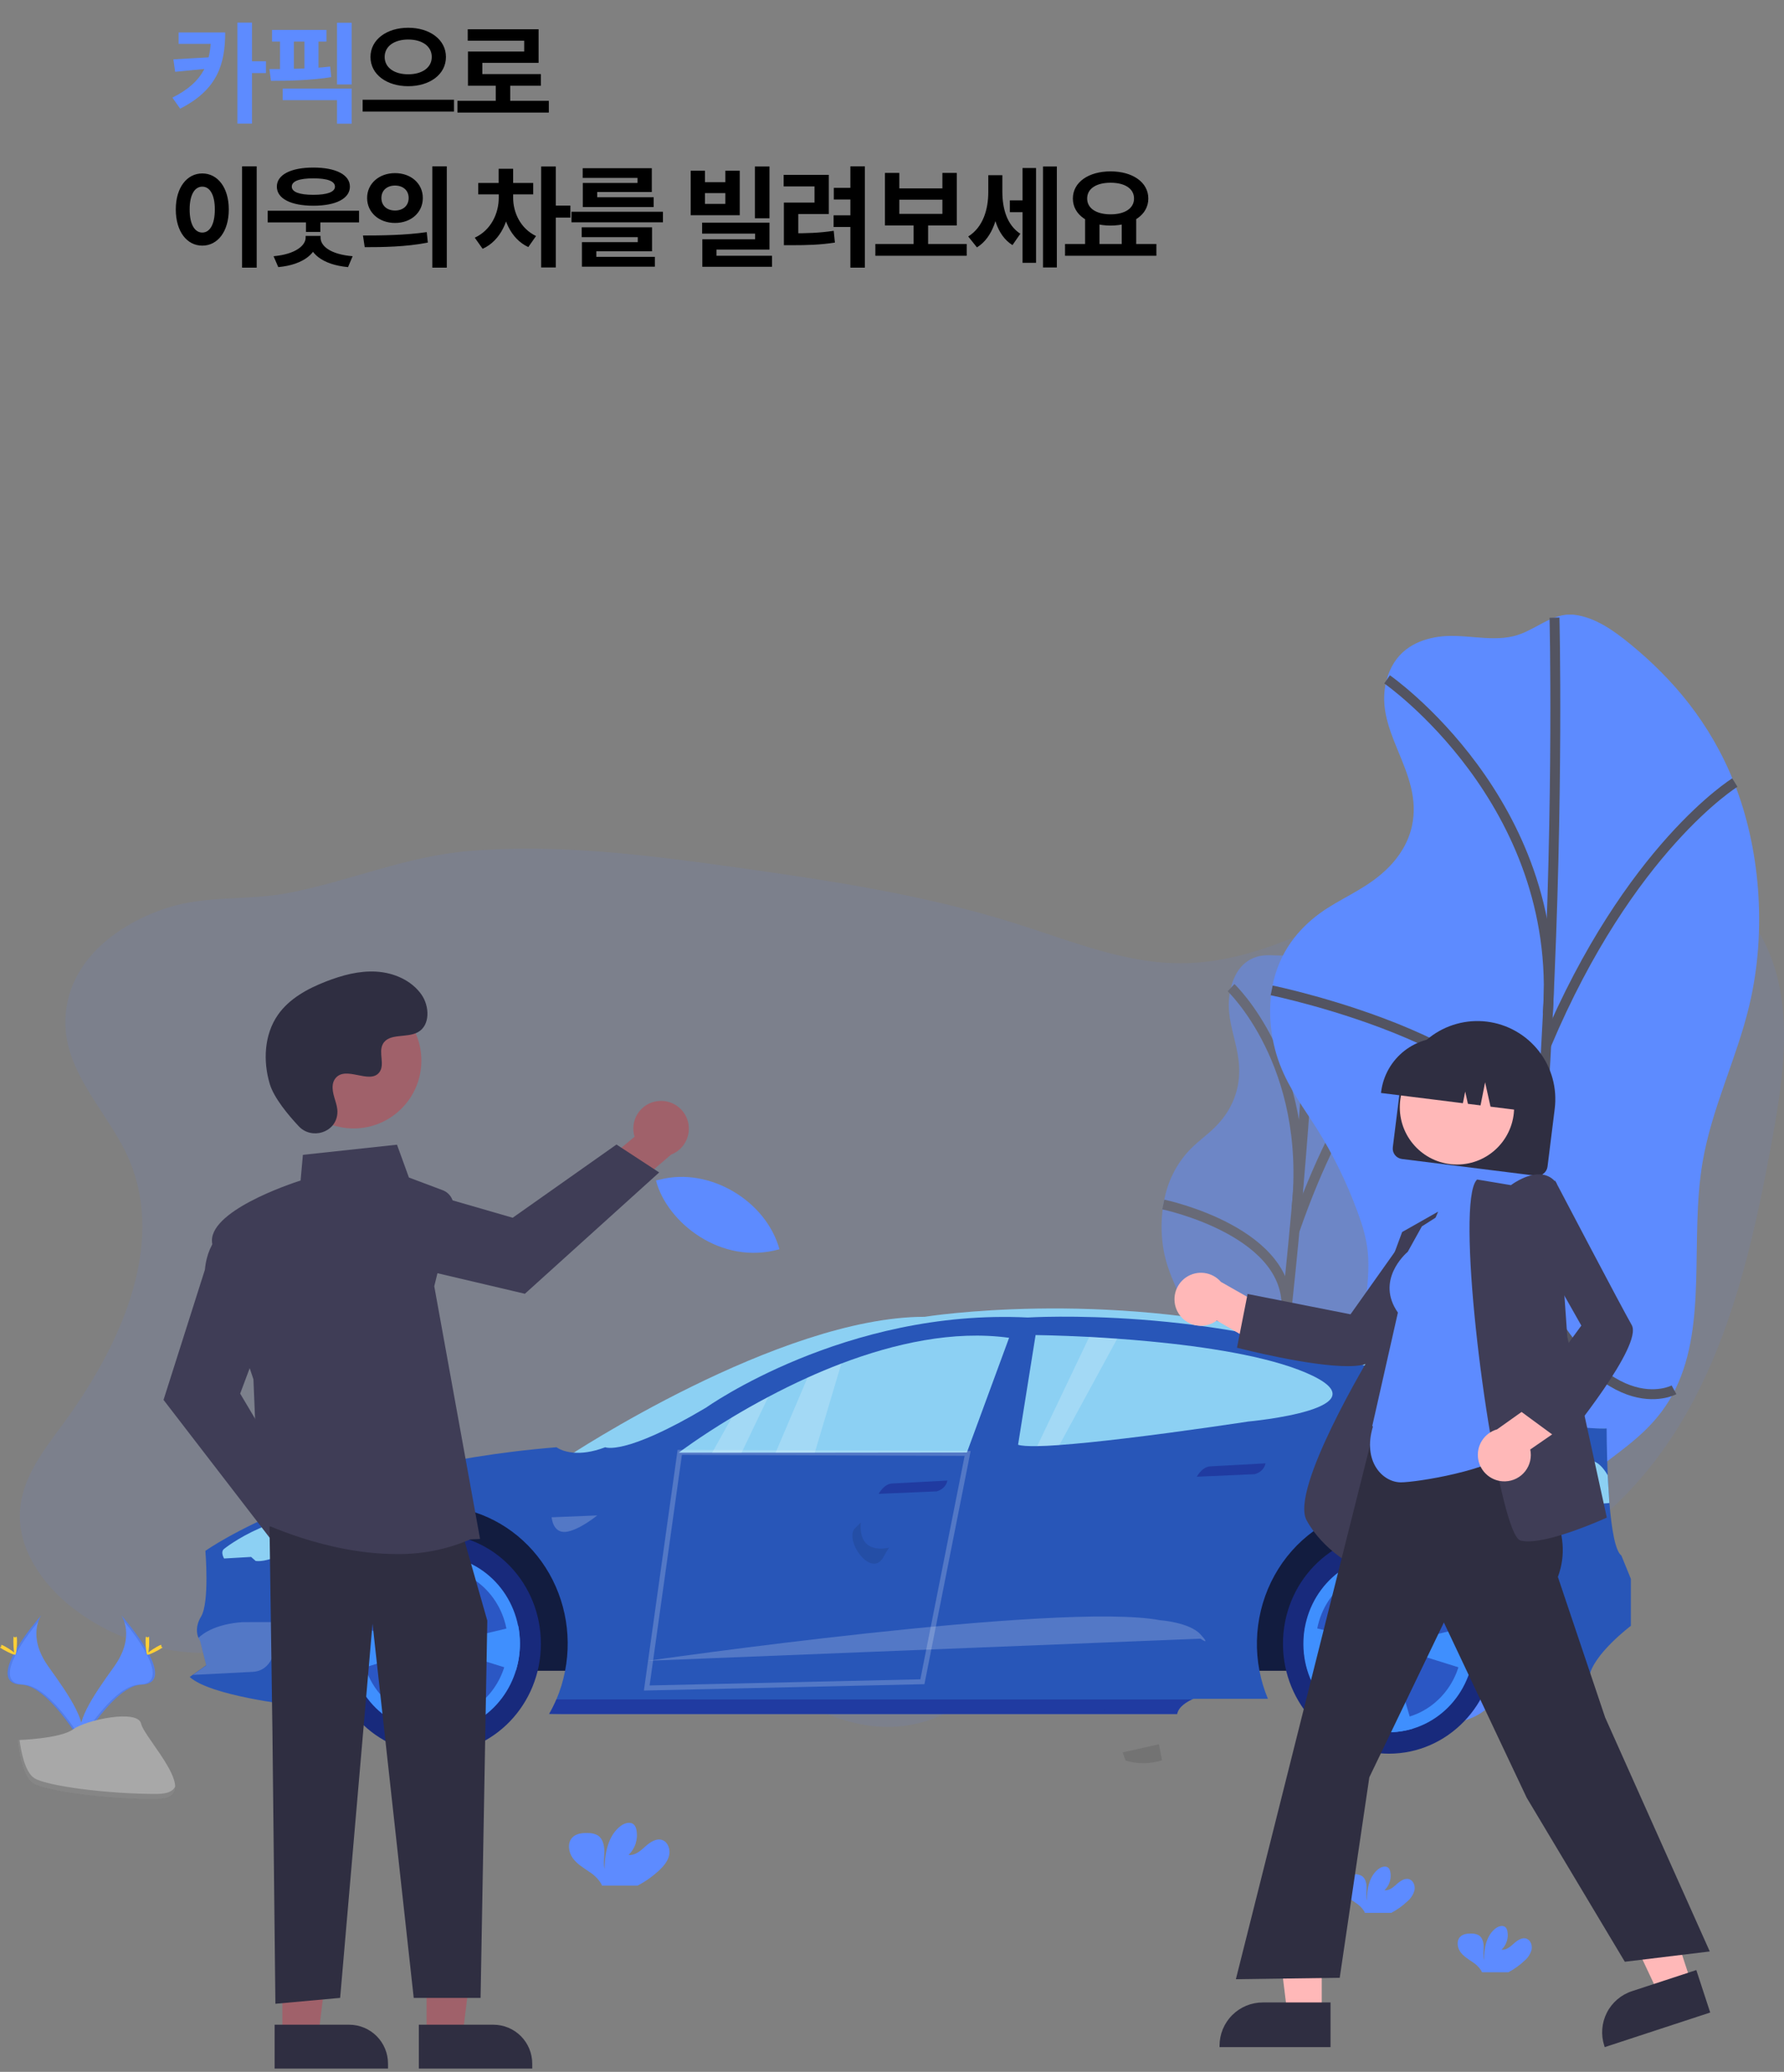 <svg width="360" height="418" viewBox="0 0 360 418" fill="none" xmlns="http://www.w3.org/2000/svg">
<rect x="0" y="0" width="360" height="418" fill="#808080" stroke="none"/>
<g clip-path="url(#clip0_470_1798)">
<path opacity="0.1" d="M26.035 233.915C33.611 251.648 23.945 272.075 12.585 287.472C8.775 292.626 4.588 298.021 4.053 304.508C3.417 312.42 8.586 319.695 14.723 324.449C25.908 333.114 41.19 335.793 54.502 331.423C66.008 327.655 75.681 319.115 87.284 315.671C106.704 309.911 127.272 319.461 143.888 331.355C155.648 339.771 168.244 350.004 182.421 348.207C192.403 346.941 200.873 339.681 206.617 331.129C209.39 326.985 211.804 322.377 215.847 319.589C218.249 317.932 221.07 317.054 223.895 316.429C249.668 310.721 277.016 324.653 302.448 317.487C319.624 312.646 333.321 298.575 341.835 282.379C350.349 266.182 354.325 247.888 357.637 229.763C359.989 216.882 361.941 202.984 356.547 191.132C350.825 178.594 337.582 170.995 324.273 169.575C310.965 168.154 297.613 172.091 285.351 177.644C270.029 184.588 255.012 194.308 238.287 194.342C226.898 194.364 216.039 189.821 205.148 186.381C186.907 180.606 168.004 177.735 149.126 175.086C131.063 172.551 112.825 170.189 94.653 171.696C81.795 172.754 70.443 177.848 57.967 180.202C49.835 181.74 41.663 180.579 33.684 183.182C23.869 186.366 13.748 193.754 13.207 205.376C12.694 216.426 22.015 224.5 26.035 233.915Z" fill="#5D8BFF"/>
<g opacity="0.5">
<path d="M253.696 193.004C251.879 193.547 249.621 194.948 248.516 198.795C246.335 206.329 251.381 211.483 249.727 219.308C249.274 221.389 248.408 223.348 247.182 225.061C245.157 227.905 242.954 229.254 240.824 231.247C238.116 233.793 236.176 237.095 235.237 240.756C234.207 244.797 234.121 249.034 234.986 253.117C235.746 256.53 237.04 259.013 238.167 261.782C239.57 265.315 240.665 268.972 241.438 272.708C241.868 274.523 242.112 276.381 242.165 278.249C242.202 280.597 241.849 283.147 241.504 285.664L238.425 307.933C238.014 310.898 237.6 313.912 237.585 316.734C237.563 319.992 238.069 322.792 238.57 325.523C239.661 331.415 240.813 337.53 243.296 340.638C245.779 343.746 249.988 342.669 252.58 336.324C255.045 330.296 255.096 322.234 257.27 315.784C260.694 305.612 267.506 304.256 271.283 294.562C274.918 285.264 273.799 273.842 275.645 263.248C276.961 255.649 279.764 248.717 281.425 241.208C283.814 230.392 283.577 219.165 281.669 210.854C279.76 202.543 276.336 196.835 272.556 192.507C270.952 190.672 269.24 189.041 267.226 188.879C265.085 188.709 263.228 191.516 261.101 192.341C258.636 193.294 256.179 192.273 253.696 193.004Z" fill="#5D8BFF"/>
<path d="M265.289 189.406C265.289 189.406 261.654 285.581 246.411 342.296" stroke="#535461" stroke-width="2" stroke-miterlimit="10"/>
<path d="M248.422 199.266C248.422 199.266 264.7 214.64 261.628 243.936" stroke="#535461" stroke-width="2" stroke-miterlimit="10"/>
<path d="M234.746 243.013C234.746 243.013 261.501 248.588 259.516 265.173" stroke="#535461" stroke-width="2" stroke-miterlimit="10"/>
<path d="M281.702 210.624C281.702 210.624 270.88 220.446 261.232 248.265" stroke="#535461" stroke-width="2" stroke-miterlimit="10"/>
<path d="M271.12 294.702C271.12 294.702 263.733 300.73 257.804 279.704" stroke="#535461" stroke-width="2" stroke-miterlimit="10"/>
<path d="M239.254 306.965C239.254 306.965 254.318 304.927 255.706 295.146" stroke="#535461" stroke-width="2" stroke-miterlimit="10"/>
</g>
<path d="M290.11 128.498C286.38 129.071 281.894 130.86 280.051 136.387C276.434 147.222 287.434 155.424 284.901 166.745C284.141 170.136 282.269 172.894 280.295 174.905C276.427 178.846 272.025 180.557 267.844 183.231C263.664 185.906 259.323 190.103 257.364 196.549C255.477 202.75 256.295 209.603 258.255 214.723C260.214 219.843 263.18 223.66 265.83 227.872C269.057 233.057 271.756 238.576 273.882 244.339C274.831 246.874 275.7 249.549 276.009 252.586C276.351 256.048 275.918 259.774 275.489 263.421L271.665 295.821C271.156 300.134 270.643 304.523 270.938 308.679C271.269 313.475 272.635 317.657 273.984 321.741C276.892 330.549 280.004 339.7 285.482 344.579C290.96 349.457 299.569 348.391 304.2 339.365C308.609 330.771 307.799 318.923 311.557 309.692C317.483 295.146 331.424 293.971 338.131 280.163C344.569 266.917 340.966 249.971 343.551 234.578C345.405 223.547 350.418 213.687 353.002 202.833C356.71 187.195 354.94 170.637 350.032 158.163C345.125 145.689 337.389 136.862 329.072 130.024C325.546 127.127 321.801 124.509 317.628 124.026C313.179 123.514 309.631 127.394 305.345 128.37C300.365 129.527 295.166 127.722 290.11 128.498Z" fill="#5D8BFF"/>
<path d="M313.688 124.618C313.688 124.618 317.196 265.806 292.109 347.449" stroke="#535461" stroke-width="2" stroke-miterlimit="10"/>
<path d="M279.906 137.065C279.906 137.065 315.393 161.712 312.354 204.472" stroke="#535461" stroke-width="2" stroke-miterlimit="10"/>
<path d="M256.612 199.812C256.612 199.812 312.623 211.31 310.412 235.485" stroke="#535461" stroke-width="2" stroke-miterlimit="10"/>
<path d="M350.083 157.884C350.083 157.884 328.795 171.017 312.026 210.798" stroke="#535461" stroke-width="2" stroke-miterlimit="10"/>
<path d="M337.803 280.397C337.803 280.397 323.205 288.361 308.529 256.662" stroke="#535461" stroke-width="2" stroke-miterlimit="10"/>
<path d="M273.232 294.544C273.232 294.544 304.178 293.391 305.948 279.165" stroke="#535461" stroke-width="2" stroke-miterlimit="10"/>
<path d="M24.447 325.862C24.447 325.862 27.493 330.006 23.04 336.223C18.587 342.439 14.915 347.721 16.416 351.605C16.416 351.605 23.134 340.028 28.602 339.866C34.069 339.704 30.463 332.824 24.447 325.862Z" fill="#5D8BFF"/>
<path opacity="0.1" d="M24.447 325.862C24.712 326.261 24.921 326.698 25.068 327.158C30.405 333.653 33.244 339.715 28.118 339.869C23.342 340.013 17.613 348.862 16.238 351.1C16.284 351.273 16.338 351.442 16.402 351.609C16.402 351.609 23.12 340.031 28.587 339.869C34.054 339.707 30.463 332.824 24.447 325.862Z" fill="black"/>
<path d="M30.11 331.125C30.11 332.58 29.954 333.762 29.747 333.762C29.54 333.762 29.383 332.583 29.383 331.125C29.383 329.667 29.579 330.372 29.772 330.372C29.965 330.372 30.11 329.671 30.11 331.125Z" fill="#FFD037"/>
<path d="M32.048 332.858C30.815 333.555 29.743 333.988 29.652 333.796C29.561 333.604 30.481 332.911 31.713 332.218C32.946 331.525 32.459 332.029 32.553 332.218C32.648 332.406 33.284 332.157 32.048 332.858Z" fill="#FFD037"/>
<path d="M8.354 325.862C8.354 325.862 5.307 330.006 9.76 336.223C14.214 342.439 17.871 347.721 16.416 351.605C16.416 351.605 9.699 340.028 4.231 339.866C-1.236 339.704 2.341 332.824 8.354 325.862Z" fill="#5D8BFF"/>
<path opacity="0.1" d="M8.354 325.862C8.088 326.261 7.879 326.698 7.732 327.158C2.396 333.653 -0.444 339.715 4.682 339.869C9.459 340.013 15.188 348.862 16.562 351.1C16.517 351.273 16.462 351.442 16.398 351.609C16.398 351.609 9.68 340.031 4.213 339.869C-1.254 339.707 2.341 332.824 8.354 325.862Z" fill="black"/>
<path d="M2.694 331.125C2.694 332.58 2.85 333.762 3.057 333.762C3.264 333.762 3.421 332.583 3.421 331.125C3.421 329.667 3.224 330.372 3.032 330.372C2.839 330.372 2.694 329.671 2.694 331.125Z" fill="#FFD037"/>
<path d="M0.749 332.858C1.981 333.555 3.054 333.988 3.144 333.796C3.235 333.604 2.316 332.911 1.083 332.218C-0.149 331.525 0.338 332.029 0.244 332.218C0.149 332.406 -0.483 332.157 0.749 332.858Z" fill="#FFD037"/>
<path d="M3.661 351.066C3.661 351.066 12.178 350.795 14.744 348.9C17.311 347.005 27.831 344.756 28.482 347.77C29.132 350.784 41.281 362.881 31.666 362.96C22.051 363.039 9.324 361.408 6.761 359.792C4.199 358.175 3.661 351.066 3.661 351.066Z" fill="#A8A8A8"/>
<path opacity="0.2" d="M31.841 361.92C22.226 361.999 9.499 360.368 6.936 358.752C4.984 357.52 4.206 353.101 3.948 351.062H3.664C3.664 351.062 4.202 358.183 6.765 359.799C9.328 361.415 22.055 363.05 31.684 362.971C34.462 362.949 35.418 361.924 35.367 360.409C34.956 361.325 33.905 361.897 31.841 361.92Z" fill="black"/>
<path d="M114.519 293.892C114.519 293.892 157.142 265.67 186.609 265.67C186.609 265.67 222.085 259.944 260.672 269.622C299.26 279.301 313.513 291.85 324.212 288.165L279.266 289.529L114.519 293.892Z" fill="#8CD0F3"/>
<path opacity="0.1" d="M114.519 293.892C114.519 293.892 157.142 265.67 186.609 265.67C186.609 265.67 222.085 259.944 260.672 269.622C299.26 279.301 313.513 291.85 324.212 288.165L279.266 289.529L114.519 293.892Z" fill="#8CD0F3"/>
<path d="M315.418 337.085H55.473L62.62 307.409L106.824 295.229L315.418 300.911V337.085Z" fill="#121C3F"/>
<path d="M329.101 318.542V328.013C329.101 328.013 321.383 333.815 320.682 338.359C320.682 338.359 309.631 341.267 306.475 341.267C306.188 341.267 305.876 341.267 305.548 341.301C306.041 339.93 306.427 338.52 306.701 337.085C307.475 333.058 307.377 328.903 306.415 324.92C305.453 320.937 303.651 317.224 301.138 314.049C298.625 310.875 295.464 308.318 291.882 306.562C288.3 304.806 284.388 303.895 280.426 303.895C276.464 303.895 272.551 304.806 268.969 306.562C265.388 308.318 262.226 310.875 259.713 314.049C257.2 317.224 255.398 320.937 254.436 324.92C253.474 328.903 253.376 333.058 254.151 337.085C254.522 339.027 255.094 340.921 255.855 342.736H240.871C240.871 342.736 240.733 342.785 240.508 342.887C239.704 343.264 237.81 344.258 237.538 345.822H113.356L110.811 345.799C111.352 344.858 111.838 343.885 112.265 342.883C113.063 341.028 113.656 339.086 114.032 337.093C114.771 333.287 114.733 329.362 113.919 325.573C113.105 321.783 111.534 318.212 109.307 315.09C107.08 311.968 104.246 309.365 100.989 307.447C97.731 305.53 94.123 304.341 90.395 303.957C86.667 303.574 82.903 304.004 79.345 305.221C75.788 306.437 72.516 308.412 69.74 311.02C66.964 313.627 64.746 316.808 63.23 320.358C61.713 323.908 60.93 327.748 60.933 331.63C60.933 333.46 61.106 335.286 61.449 337.081C62.035 340.121 63.109 343.038 64.626 345.709C62.852 345.261 58.981 343.987 58.981 343.987C58.981 343.987 42.495 342.171 38.286 338.336L38.922 337.88L41.619 335.97L40.391 331.072C40.242 330.866 40.12 330.641 40.027 330.402C39.7 329.584 39.413 328.066 40.569 326.16C42.321 323.251 41.445 312.891 41.445 312.891C41.445 312.891 65.299 295.806 112.305 291.985C112.305 291.985 113.429 292.89 115.748 293.078C117.318 293.21 119.438 293.01 122.131 291.985C122.131 291.985 125.988 293.801 142.488 283.987C142.488 283.987 170.556 263.99 207.391 265.813C207.391 265.813 245.277 263.447 277.55 276.362C291.458 281.923 302.04 284.888 309.583 286.455C316.549 287.905 320.922 288.173 322.925 288.195H322.968C323.623 288.195 324.012 288.195 324.15 288.195H324.208C324.208 288.195 324.208 292.524 324.43 297.637V297.663C324.51 299.441 324.619 301.314 324.771 303.133V303.246C325.193 308.313 325.92 312.917 327.181 313.829L329.101 318.542Z" fill="#2856B8"/>
<path d="M45.236 312.477C45.236 312.477 55.804 303.932 68.96 305.752C68.96 305.752 56.989 315.57 51.594 314.933L50.675 314.115L45.222 314.432C45.222 314.432 44.407 313.113 45.236 312.477Z" fill="#8CD0F3"/>
<path opacity="0.2" d="M55.495 327.26V332.304C55.495 332.304 55.131 337.123 50.933 337.304L38.937 337.918L41.63 336.008L40.401 331.11C40.252 330.905 40.13 330.681 40.038 330.443C41.129 329.404 43.699 327.648 48.926 327.271L55.495 327.26Z" fill="white"/>
<path opacity="0.2" d="M111.317 306.117L120.525 305.74C120.525 305.74 116.799 308.784 114.167 309.059C111.535 309.334 111.317 306.117 111.317 306.117Z" fill="white"/>
<path opacity="0.2" d="M130.7 335.066C130.7 335.066 213.971 323.067 234.099 326.883C234.099 326.883 240.017 327.294 242.256 329.746C244.496 332.199 242.256 330.609 242.256 330.609L130.7 335.066Z" fill="white"/>
<path opacity="0.5" d="M177.314 301.389C177.314 301.389 178.368 299.343 180.076 299.298L191.171 298.707C191.171 298.707 190.996 300.296 189.023 300.888L177.314 301.389Z" fill="#18218A"/>
<path opacity="0.5" d="M241.511 297.934C241.511 297.934 242.565 295.889 244.274 295.843L255.368 295.237C255.368 295.237 255.194 296.827 253.22 297.418L241.511 297.934Z" fill="#18218A"/>
<path d="M203.629 269.905L195.115 293.044L164.42 293.078H156.517H149.643H143.699H136.967C136.967 293.078 141.067 289.959 147.672 285.984C149.853 284.665 152.329 283.256 155.015 281.84C157.487 280.529 160.148 279.203 162.944 277.944C165.125 276.95 167.422 275.993 169.771 275.1C180.418 271.065 192.385 268.356 203.629 269.905Z" fill="#8CD0F3"/>
<path d="M251.86 286.802C251.86 286.802 239.036 288.772 226.796 290.23C222.117 290.787 217.526 291.27 213.767 291.537L213.244 291.575C211.79 291.673 210.441 291.737 209.296 291.759C207.478 291.793 206.119 291.71 205.439 291.484L208.976 269.351C208.976 269.351 213.338 269.4 219.791 269.728L221.201 269.807C222.543 269.886 223.957 269.976 225.433 270.082C227.541 270.232 229.762 270.413 232.052 270.632C243.111 271.683 255.637 273.57 263.569 276.969C280.448 284.21 251.86 286.802 251.86 286.802Z" fill="#8CD0F3"/>
<path d="M310.969 297.934V303.842C310.969 303.842 301.761 303.977 303.735 302.071C305.012 300.805 306.172 299.418 307.199 297.927L310.969 297.934Z" fill="#8CD0F3"/>
<path d="M324.764 303.239L317.286 303.845V296.744C317.286 296.744 320.751 291.699 324.215 297.29L324.415 297.618L324.764 303.239Z" fill="#8CD0F3"/>
<path d="M87.75 353.809C99.569 353.809 109.15 343.879 109.15 331.63C109.15 319.381 99.569 309.451 87.75 309.451C75.931 309.451 66.35 319.381 66.35 331.63C66.35 343.879 75.931 353.809 87.75 353.809Z" fill="#182A7C"/>
<path d="M104.915 331.611C104.923 336.188 103.234 340.593 100.198 343.916C97.162 347.239 93.01 349.226 88.6 349.468C84.191 349.709 79.86 348.186 76.503 345.213C73.145 342.24 71.018 338.044 70.561 333.492C70.103 328.94 71.35 324.38 74.044 320.754C76.738 317.127 80.673 314.712 85.036 314.006C89.399 313.3 93.857 314.358 97.489 316.962C101.121 319.565 103.649 323.515 104.552 327.994C104.791 329.184 104.913 330.396 104.915 331.611Z" fill="#3F8FFE"/>
<path opacity="0.5" d="M87.724 346.937C95.873 346.937 102.48 340.074 102.48 331.607C102.48 323.141 95.873 316.278 87.724 316.278C79.575 316.278 72.969 323.141 72.969 331.607C72.969 340.074 79.575 346.937 87.724 346.937Z" fill="#18218A"/>
<path d="M92.661 314.496V315.144L87.75 331.996L83.809 314.217C86.733 313.511 89.784 313.607 92.661 314.496V314.496Z" fill="#3F8FFE"/>
<path d="M92.625 348.734C89.812 349.597 86.833 349.704 83.969 349.043L87.746 331.995L92.625 348.734Z" fill="#3F8FFE"/>
<path d="M104.915 331.611C104.918 333.47 104.641 335.318 104.094 337.089H104.025L87.764 331.999L104.581 327.998C104.81 329.188 104.922 330.398 104.915 331.611Z" fill="#3F8FFE"/>
<path d="M87.75 331.995L71.49 337.085H71.362C70.457 334.143 70.295 331.009 70.894 327.983L87.75 331.995Z" fill="#3F8FFE"/>
<path d="M87.724 333.563C88.766 333.563 89.611 332.687 89.611 331.607C89.611 330.528 88.766 329.652 87.724 329.652C86.682 329.652 85.838 330.528 85.838 331.607C85.838 332.687 86.682 333.563 87.724 333.563Z" fill="#182A7C"/>
<path d="M280.295 353.809C292.114 353.809 301.695 343.879 301.695 331.63C301.695 319.381 292.114 309.451 280.295 309.451C268.476 309.451 258.895 319.381 258.895 331.63C258.895 343.879 268.476 353.809 280.295 353.809Z" fill="#182A7C"/>
<path d="M297.464 331.611C297.472 336.188 295.783 340.593 292.747 343.916C289.71 347.239 285.559 349.226 281.149 349.468C276.739 349.709 272.408 348.186 269.051 345.213C265.694 342.24 263.567 338.044 263.109 333.492C262.652 328.94 263.899 324.38 266.593 320.754C269.287 317.127 273.221 314.712 277.585 314.006C281.948 313.3 286.406 314.358 290.038 316.962C293.669 319.565 296.198 323.515 297.1 327.994C297.34 329.184 297.461 330.396 297.464 331.611Z" fill="#3F8FFE"/>
<path opacity="0.5" d="M280.273 346.937C288.422 346.937 295.028 340.074 295.028 331.607C295.028 323.141 288.422 316.278 280.273 316.278C272.124 316.278 265.518 323.141 265.518 331.607C265.518 340.074 272.124 346.937 280.273 346.937Z" fill="#18218A"/>
<path d="M285.206 314.496V315.144L280.295 331.996L276.354 314.217C279.278 313.511 282.329 313.607 285.206 314.496V314.496Z" fill="#3F8FFE"/>
<path d="M285.173 348.734C282.36 349.597 279.381 349.704 276.518 349.043L280.295 331.995L285.173 348.734Z" fill="#3F8FFE"/>
<path d="M297.464 331.611C297.466 333.47 297.189 335.318 296.642 337.089H296.559L280.295 331.996L297.111 327.995C297.346 329.185 297.464 330.396 297.464 331.611V331.611Z" fill="#3F8FFE"/>
<path d="M280.295 331.995L264.035 337.085H263.907C263.002 334.143 262.84 331.009 263.439 327.983L280.295 331.995Z" fill="#3F8FFE"/>
<path d="M280.273 333.563C281.315 333.563 282.16 332.687 282.16 331.607C282.16 330.528 281.315 329.652 280.273 329.652C279.231 329.652 278.386 330.528 278.386 331.607C278.386 332.687 279.231 333.563 280.273 333.563Z" fill="#182A7C"/>
<path opacity="0.2" d="M155.019 281.862L149.642 293.093H143.699L147.672 286.007C149.864 284.688 152.333 283.283 155.019 281.862Z" fill="white"/>
<path opacity="0.2" d="M169.771 275.123L164.416 293.082H156.513L162.947 277.959C165.143 276.972 167.426 276.023 169.771 275.123Z" fill="white"/>
<path opacity="0.2" d="M225.44 270.101L213.774 291.541L213.251 291.579C211.797 291.677 210.448 291.741 209.303 291.763L219.798 269.75L221.208 269.829C222.532 269.905 223.957 269.995 225.44 270.101Z" fill="white"/>
<path opacity="0.2" d="M137.17 293.018L130.51 340.559L186.133 339.297L195.264 293.225L137.17 293.018Z" stroke="white" stroke-miterlimit="10"/>
<path opacity="0.5" d="M240.511 342.872C239.708 343.249 237.814 344.243 237.541 345.807H113.356L110.812 345.784C111.352 344.843 111.838 343.87 112.266 342.868L240.511 342.872Z" fill="#18218A"/>
<path d="M133.146 377.227C133.993 376.41 134.789 375.445 135.036 374.274C135.284 373.102 134.8 371.693 133.717 371.26C132.506 370.777 131.209 371.636 130.227 372.529C129.246 373.422 128.119 374.413 126.835 374.225C127.496 373.603 127.991 372.815 128.27 371.937C128.55 371.059 128.605 370.121 128.431 369.214C128.375 368.839 128.222 368.488 127.988 368.197C127.315 367.443 126.094 367.771 125.29 368.359C122.746 370.242 122.019 373.833 122.001 377.08C121.742 375.909 121.961 374.688 121.953 373.486C121.946 372.284 121.63 370.954 120.652 370.306C120.043 369.967 119.358 369.801 118.667 369.824C117.515 369.779 116.232 369.9 115.446 370.774C114.468 371.859 114.719 373.678 115.574 374.873C116.428 376.067 117.718 376.817 118.907 377.642C119.861 378.231 120.675 379.036 121.288 379.996C121.361 380.13 121.42 380.272 121.466 380.418H128.686C130.305 379.568 131.805 378.494 133.146 377.227V377.227Z" fill="#5D8BFF"/>
<path d="M284.039 383.564C284.705 383.001 285.191 382.242 285.431 381.386C285.613 380.52 285.257 379.484 284.457 379.167C283.563 378.813 282.607 379.454 281.883 380.105C281.16 380.757 280.328 381.496 279.379 381.356C279.866 380.898 280.231 380.317 280.438 379.669C280.644 379.021 280.685 378.329 280.557 377.66C280.516 377.383 280.402 377.123 280.229 376.907C279.731 376.357 278.833 376.594 278.237 377.027C276.347 378.406 275.82 381.066 275.809 383.462C275.62 382.599 275.78 381.699 275.773 380.825C275.765 379.951 275.533 378.941 274.813 378.482C274.367 378.233 273.865 378.11 273.359 378.124C272.508 378.09 271.563 378.18 270.982 378.825C270.254 379.623 270.447 380.968 271.076 381.838C271.705 382.709 272.657 383.27 273.537 383.88C274.242 384.315 274.844 384.909 275.296 385.617C275.35 385.715 275.394 385.819 275.427 385.926H280.753C281.946 385.296 283.052 384.501 284.039 383.564V383.564Z" fill="#5D8BFF"/>
<path d="M307.668 395.548C308.334 394.985 308.82 394.226 309.06 393.371C309.242 392.504 308.886 391.468 308.086 391.152C307.192 390.797 306.236 391.438 305.512 392.09C304.789 392.741 303.956 393.48 303.008 393.34C303.495 392.882 303.86 392.301 304.066 391.653C304.273 391.006 304.314 390.314 304.185 389.645C304.144 389.367 304.031 389.107 303.858 388.891C303.36 388.341 302.462 388.578 301.866 389.012C299.976 390.391 299.449 393.05 299.438 395.446C299.249 394.584 299.409 393.683 299.401 392.809C299.394 391.935 299.162 390.926 298.442 390.466C297.995 390.217 297.494 390.094 296.988 390.108C296.137 390.074 295.192 390.165 294.61 390.809C293.883 391.607 294.076 392.952 294.705 393.823C295.334 394.693 296.286 395.254 297.166 395.865C297.871 396.299 298.472 396.893 298.925 397.601C298.979 397.7 299.022 397.803 299.056 397.91H304.382C305.575 397.28 306.68 396.486 307.668 395.548Z" fill="#5D8BFF"/>
<path opacity="0.1" d="M179.404 312.243C179.02 312.806 178.669 313.392 178.353 313.999C175.99 318.666 170.494 311.079 172.395 308.457L173.707 307.187C173.228 313.207 177.957 312.567 179.404 312.243Z" fill="black"/>
<path opacity="0.1" d="M188.488 322.867H188.361C188.361 322.867 192.541 321.699 188.488 322.867Z" fill="black"/>
<path opacity="0.1" d="M223.048 344.684V345.325C223 345.114 223 344.895 223.048 344.684V344.684Z" fill="black"/>
<path opacity="0.1" d="M234.495 355.139C232.102 355.902 229.547 355.926 227.141 355.207L226.538 353.549L233.855 351.914C233.855 351.914 234.121 353.255 234.495 355.139Z" fill="black"/>
</g>
<path d="M281.061 231.467L282.514 219.805C282.769 217.752 283.425 215.77 284.446 213.971C285.466 212.172 286.831 210.592 288.461 209.322C290.092 208.051 291.956 207.114 293.948 206.565C295.941 206.016 298.021 205.865 300.072 206.121C302.122 206.377 304.102 207.035 305.899 208.058C307.695 209.08 309.273 210.447 310.541 212.079C311.81 213.712 312.745 215.579 313.292 217.574C313.84 219.569 313.99 221.652 313.733 223.704L312.28 235.367C312.21 235.923 311.922 236.429 311.48 236.773C311.038 237.118 310.478 237.273 309.922 237.204L282.896 233.828C282.34 233.758 281.835 233.47 281.49 233.028C281.146 232.585 280.992 232.024 281.061 231.467V231.467Z" fill="#2F2E41"/>
<path d="M294.006 234.947C300.376 234.947 305.539 229.777 305.539 223.4C305.539 217.024 300.376 211.854 294.006 211.854C287.637 211.854 282.473 217.024 282.473 223.4C282.473 229.777 287.637 234.947 294.006 234.947Z" fill="#FFB8B8"/>
<path d="M278.705 220.277C279.117 217 280.811 214.02 283.414 211.992C286.018 209.964 289.319 209.052 292.593 209.457L294.923 209.748C298.197 210.161 301.173 211.857 303.199 214.463C305.225 217.07 306.135 220.375 305.731 223.652L305.702 223.886L300.778 223.271L299.685 218.353L298.763 223.019L296.218 222.701L295.667 220.22L295.201 222.574L278.676 220.51L278.705 220.277Z" fill="#2F2E41"/>
<path d="M237.598 264.588C237.95 265.281 238.45 265.888 239.062 266.366C239.675 266.845 240.384 267.183 241.141 267.357C241.898 267.532 242.684 267.538 243.443 267.375C244.203 267.212 244.917 266.885 245.537 266.416L256.012 272.559L261.294 267.096L246.379 258.629C245.523 257.639 244.334 256.999 243.037 256.828C241.741 256.658 240.427 256.969 239.344 257.704C238.262 258.438 237.486 259.545 237.164 260.813C236.842 262.082 236.997 263.425 237.598 264.588V264.588Z" fill="#FFB8B8"/>
<path d="M271.93 275.627C264.203 275.627 250.607 272.164 249.854 271.97L249.616 271.909L251.756 261.063L272.524 265.169L283.806 249.263L296.759 247.945L296.398 248.421C296.229 248.643 279.532 270.649 276.933 274.34C276.278 275.271 274.405 275.627 271.93 275.627Z" fill="#3F3D56"/>
<path d="M274.002 316.338L273.693 316.19C273.627 316.159 267.062 312.962 263.662 306.721C260.278 300.51 276.119 274.162 277.228 272.333L277.244 263.966L282.942 248.563L290.21 244.45L283.97 259.026L274.002 316.338Z" fill="#3F3D56"/>
<path d="M266.721 406.271L259.775 406.271L256.471 379.449L266.722 379.45L266.721 406.271Z" fill="#FFB8B8"/>
<path d="M268.492 413.012L246.095 413.011V412.727C246.095 410.413 247.014 408.193 248.649 406.556C250.284 404.92 252.501 404 254.813 404H254.813L268.493 404.001L268.492 413.012Z" fill="#2F2E41"/>
<path d="M341.329 400.177L334.728 402.342L323.245 377.884L332.988 374.689L341.329 400.177Z" fill="#FFB8B8"/>
<path d="M345.109 406.031L323.825 413.012L323.737 412.742C323.017 410.543 323.2 408.147 324.244 406.082C325.289 404.017 327.11 402.452 329.307 401.731L329.307 401.731L342.306 397.467L345.109 406.031Z" fill="#2F2E41"/>
<path d="M327.88 395.792L308.079 362.698L291.364 327.34L276.322 358.573L270.347 399.024L249.391 399.315L249.474 398.987L281.542 271.422L306.658 275.178L305.514 291.775L306.195 292.745C311.869 300.813 317.735 309.156 314.37 318.149L323.908 346.502L345.021 393.712L327.88 395.792Z" fill="#2F2E41"/>
<path d="M282.69 299.069C279.05 299.069 274.898 294.909 277.052 287.806L276.913 287.705L282.087 264.821C277.571 258.356 283.524 253.021 284.082 252.544L286.924 247.423L299.462 239.463L305.806 292.231L305.712 292.321C301.13 296.71 285.742 299.069 282.69 299.069Z" fill="#5D8BFF"/>
<path d="M308.367 310.976C307.869 310.984 307.371 310.931 306.886 310.819C306.398 310.697 305.609 310.075 304.389 306.099C299.539 290.292 293.814 242.73 297.973 238.075L298.069 237.969L304.899 239.108C305.466 238.689 308.446 236.607 311.195 236.969C311.761 237.04 312.306 237.227 312.797 237.517C313.288 237.808 313.715 238.196 314.05 238.658L314.097 238.72L316.273 269.71L324.244 306.179L324.053 306.266C323.589 306.477 313.636 310.976 308.367 310.976Z" fill="#3F3D56"/>
<path d="M303.773 298.864C304.55 298.838 305.311 298.642 306.003 298.289C306.696 297.937 307.302 297.437 307.781 296.825C308.259 296.212 308.598 295.502 308.773 294.745C308.948 293.987 308.954 293.2 308.792 292.44L318.791 285.546L316.088 278.441L302.105 288.375C300.847 288.732 299.763 289.539 299.059 290.642C298.355 291.745 298.08 293.069 298.286 294.361C298.492 295.654 299.164 296.827 300.175 297.656C301.187 298.486 302.467 298.916 303.773 298.864H303.773Z" fill="#FFB8B8"/>
<path d="M315.491 291.07L306.586 284.531L319.104 267.442L309.497 250.469L313.795 238.165L314.073 238.695C314.203 238.942 327.032 263.41 329.27 267.331C331.599 271.41 316.3 290.087 315.648 290.88L315.491 291.07Z" fill="#3F3D56"/>
<path d="M157.289 252.035C145.503 255.377 134.524 246.585 132.374 238.156L133.196 237.98C143.139 235.423 154.564 242.212 157.289 252.035Z" fill="#5D8BFF"/>
<path d="M69.638 312.146C69.6 311.332 69.383 310.536 69.004 309.814C68.625 309.093 68.093 308.464 67.445 307.97C66.796 307.477 66.048 307.132 65.252 306.96C64.457 306.788 63.633 306.792 62.839 306.973L55.474 296.583L48.075 299.523L58.682 314.051C59.074 315.366 59.934 316.491 61.099 317.213C62.265 317.936 63.654 318.205 65.005 317.97C66.356 317.735 67.573 317.013 68.427 315.939C69.281 314.866 69.712 313.516 69.638 312.146H69.638Z" fill="#A0616A"/>
<path d="M55.285 311.376L33 282.433L41.35 256.162C41.962 249.557 46.09 247.712 46.266 247.637L46.534 247.522L53.8 266.92L48.465 281.162L61.559 303.21L55.285 311.376Z" fill="#3F3D56"/>
<path d="M132.675 222.156C131.867 222.258 131.092 222.535 130.403 222.969C129.713 223.403 129.128 223.983 128.687 224.668C128.246 225.353 127.96 226.127 127.85 226.935C127.74 227.742 127.808 228.564 128.05 229.343L118.271 237.497L121.772 244.655L135.419 232.945C136.699 232.452 137.753 231.506 138.382 230.287C139.012 229.068 139.172 227.66 138.834 226.33C138.496 225 137.682 223.841 136.547 223.072C135.412 222.302 134.034 221.977 132.675 222.156H132.675Z" fill="#A0616A"/>
<path d="M133.018 236.543L105.918 261.023L79.109 254.72C72.484 254.62 70.328 250.642 70.239 250.472L70.103 250.214L88.86 241.462L103.456 245.685L124.401 230.911L133.018 236.543Z" fill="#3F3D56"/>
<path d="M86.076 410.575H93.358L96.821 382.458L86.075 382.459L86.076 410.575Z" fill="#A0616A"/>
<path d="M107.4 417.343L84.516 417.344L84.516 408.493L99.562 408.492C101.641 408.492 103.634 409.318 105.104 410.79C106.574 412.261 107.4 414.257 107.4 416.338L107.4 417.343Z" fill="#2F2E41"/>
<path d="M56.975 410.575H64.256L67.719 382.458L56.973 382.459L56.975 410.575Z" fill="#A0616A"/>
<path d="M78.298 417.343L55.414 417.344L55.414 408.493L70.46 408.492C71.489 408.492 72.508 408.695 73.459 409.089C74.41 409.483 75.274 410.061 76.002 410.79C76.73 411.519 77.308 412.384 77.701 413.336C78.096 414.288 78.298 415.308 78.298 416.338L78.298 417.343Z" fill="#2F2E41"/>
<path d="M54.385 307.946L54.979 349.567L55.572 404.269L68.639 403.08L75.172 327.568L83.487 403.08H96.976L98.335 326.973L93.583 310.324L54.385 307.946Z" fill="#2F2E41"/>
<path d="M79.959 313.535C65.742 313.536 52.655 307.095 52.479 307.006L52.332 306.933L51.139 278.269C50.793 277.256 43.98 257.269 42.827 250.916C41.658 244.479 58.6 238.831 60.657 238.17L61.124 232.992L80.11 230.944L82.517 237.569L89.328 240.126C90.1 240.416 90.739 240.98 91.124 241.71C91.509 242.441 91.613 243.287 91.416 244.089L87.63 259.501L96.876 310.492L94.886 310.579C90.176 312.613 85.087 313.621 79.959 313.535V313.535Z" fill="#3F3D56"/>
<path d="M71.361 227.666C78.911 227.666 85.031 221.538 85.031 213.98C85.031 206.422 78.911 200.295 71.361 200.295C63.812 200.295 57.691 206.422 57.691 213.98C57.691 221.538 63.812 227.666 71.361 227.666Z" fill="#A0616A"/>
<path d="M60.288 227.228C62.894 230.006 67.732 228.515 68.071 224.719C68.098 224.425 68.096 224.128 68.065 223.834C67.89 222.153 66.92 220.626 67.152 218.851C67.205 218.409 67.369 217.988 67.63 217.628C69.706 214.845 74.579 218.873 76.539 216.353C77.74 214.809 76.328 212.376 77.25 210.65C78.466 208.371 82.07 209.495 84.331 208.247C86.845 206.858 86.695 202.996 85.04 200.646C83.021 197.781 79.481 196.252 75.986 196.032C72.49 195.812 69.019 196.758 65.756 198.031C62.048 199.477 58.371 201.476 56.09 204.74C53.315 208.71 53.048 214.046 54.436 218.687C55.28 221.51 58.161 224.959 60.288 227.228Z" fill="#2F2E41"/>
<path d="M42.58 6.544V6.896C42.58 12.616 41.128 16.51 34.792 19.7L36.354 21.922C43.944 18.072 45.44 12.836 45.44 6.544H42.58ZM36.046 6.544V8.854H44.318V6.544H36.046ZM42.646 11.538L34.99 11.978L35.342 14.486L42.646 13.782V11.538ZM47.904 4.564V24.936H50.852V4.564H47.904ZM50.082 12.352V14.75H53.668V12.352H50.082ZM54.898 6.038V8.392H65.876V6.038H54.898ZM54.678 16.312C58.198 16.312 62.752 16.224 66.844 15.564L66.624 13.43C62.686 13.892 57.934 13.936 54.37 13.936L54.678 16.312ZM56.504 7.908V14.728H59.298V7.908H56.504ZM61.432 7.908V14.728H64.27V7.908H61.432ZM57.054 17.874V20.206H68.01V24.958H70.958V17.874H57.054ZM68.01 4.586V17.038H70.958V4.586H68.01Z" fill="#5D8BFF"/>
<path d="M82.375 5.598C78.085 5.598 74.763 7.952 74.763 11.494C74.763 15.058 78.085 17.39 82.375 17.39C86.665 17.39 89.987 15.058 89.987 11.494C89.987 7.952 86.665 5.598 82.375 5.598ZM82.375 7.974C85.147 7.974 87.127 9.294 87.127 11.494C87.127 13.672 85.147 14.992 82.375 14.992C79.603 14.992 77.623 13.672 77.623 11.494C77.623 9.294 79.603 7.974 82.375 7.974ZM73.179 20.118V22.516H91.615V20.118H73.179ZM92.317 20.338V22.714H110.753V20.338H92.317ZM100.039 16.488V21.306H102.965V16.488H100.039ZM94.385 5.906V8.216H105.781V10.394H94.429V16.114H97.333V12.682H108.685V5.906H94.385ZM94.429 14.948V17.302H109.147V14.948H94.429ZM48.85 33.564V54.002H51.798V33.564H48.85ZM40.82 34.994C37.74 34.994 35.474 37.81 35.474 42.254C35.474 46.742 37.74 49.558 40.82 49.558C43.9 49.558 46.166 46.742 46.166 42.254C46.166 37.81 43.9 34.994 40.82 34.994ZM40.82 37.656C42.338 37.656 43.35 39.262 43.35 42.254C43.35 45.29 42.338 46.918 40.82 46.918C39.302 46.918 38.268 45.29 38.268 42.254C38.268 39.262 39.302 37.656 40.82 37.656ZM54.018 42.518V44.872H72.454V42.518H54.018ZM61.74 43.552V46.786H64.644V43.552H61.74ZM61.674 47.6V47.952C61.674 49.514 59.65 51.296 55.206 51.692L56.152 53.892C61.388 53.408 64.16 50.922 64.16 47.952V47.6H61.674ZM62.202 47.6V47.952C62.202 51.054 65.018 53.408 70.232 53.892L71.156 51.692C66.646 51.318 64.688 49.624 64.688 47.952V47.6H62.202ZM63.236 33.806C58.726 33.806 55.866 35.236 55.866 37.656C55.866 40.076 58.726 41.506 63.236 41.506C67.746 41.506 70.606 40.076 70.606 37.656C70.606 35.236 67.746 33.806 63.236 33.806ZM63.236 35.984C66.03 35.984 67.592 36.534 67.592 37.656C67.592 38.734 66.03 39.306 63.236 39.306C60.42 39.306 58.88 38.734 58.88 37.656C58.88 36.534 60.42 35.984 63.236 35.984ZM79.713 34.928C76.523 34.928 74.081 37.018 74.081 39.944C74.081 42.892 76.523 44.982 79.713 44.982C82.925 44.982 85.323 42.892 85.323 39.944C85.323 37.018 82.925 34.928 79.713 34.928ZM79.713 37.436C81.275 37.436 82.463 38.36 82.463 39.944C82.463 41.55 81.275 42.474 79.713 42.474C78.151 42.474 76.963 41.55 76.963 39.944C76.963 38.36 78.151 37.436 79.713 37.436ZM87.237 33.564V54.002H90.163V33.564H87.237ZM73.597 49.866C77.117 49.866 81.913 49.822 86.335 48.942L86.115 46.83C81.825 47.468 76.831 47.512 73.245 47.512L73.597 49.866ZM100.645 38.866V39.922C100.645 42.98 99.127 46.434 95.805 47.952L97.389 50.196C101.085 48.546 102.911 44.212 102.911 39.922V38.866H100.645ZM101.283 38.866V39.922C101.283 44.014 103.021 48.194 106.607 49.844L108.169 47.622C104.979 46.082 103.549 42.826 103.549 39.922V38.866H101.283ZM96.509 36.908V39.218H107.597V36.908H96.509ZM100.623 34.048V38.096H103.549V34.048H100.623ZM109.203 33.586V53.958H112.151V33.586H109.203ZM111.491 41.484V43.904H115.099V41.484H111.491ZM115.318 42.716V44.85H133.776V42.716H115.318ZM117.386 45.862V47.842H128.694V48.854H117.43V52.44H120.334V50.702H131.576V45.862H117.386ZM117.43 51.824V53.804H132.148V51.824H117.43ZM117.584 33.938V35.896H128.65V36.908H117.606V40.406H120.51V38.734H131.532V33.938H117.584ZM117.606 39.79V41.77H131.906V39.79H117.606ZM152.332 33.586V44.036H155.28V33.586H152.332ZM141.684 44.916V47.138H152.376V48.282H141.728V52.506H144.588V50.35H155.28V44.916H141.684ZM141.728 51.604V53.826H155.786V51.604H141.728ZM139.374 34.444V43.42H149.274V34.444H146.37V36.754H142.256V34.444H139.374ZM142.256 38.954H146.37V41.132H142.256V38.954ZM171.602 33.564V54.002H174.528V33.564H171.602ZM168.258 37.898V40.252H172.086V37.898H168.258ZM158.182 47.072V49.47H159.788C162.89 49.47 165.486 49.404 168.478 48.942L168.236 46.566C165.31 47.006 162.802 47.072 159.788 47.072H158.182ZM158.138 35.28V37.612H164.364V40.868H158.182V47.6H161.086V43.178H167.246V35.28H158.138ZM168.214 43.442V45.796H172.042V43.442H168.214ZM176.639 49.228V51.604H195.075V49.228H176.639ZM184.361 44.872V49.8H187.287V44.872H184.361ZM178.575 34.884V45.488H193.073V34.884H190.169V38.008H181.479V34.884H178.575ZM181.479 40.296H190.169V43.156H181.479V40.296ZM203.785 40.428V42.804H207.151V40.428H203.785ZM199.429 35.346V38.778C199.429 42.232 198.373 45.862 195.381 47.71L197.141 49.91C200.397 47.908 201.673 43.398 201.673 38.778V35.346H199.429ZM200.067 35.346V38.646C200.067 43.046 201.079 47.446 204.313 49.448L205.897 47.16C203.125 45.356 202.267 41.968 202.267 38.646V35.346H200.067ZM210.473 33.586V53.958H213.267V33.586H210.473ZM206.337 33.894V53.034H209.065V33.894H206.337ZM218.963 43.926V49.646H221.867V43.926H218.963ZM226.355 43.926V49.646H229.281V43.926H226.355ZM214.915 49.228V51.604H233.351V49.228H214.915ZM224.111 34.576C219.711 34.576 216.499 36.732 216.499 40.054C216.499 43.376 219.711 45.51 224.111 45.51C228.489 45.51 231.723 43.376 231.723 40.054C231.723 36.732 228.489 34.576 224.111 34.576ZM224.111 36.864C226.949 36.864 228.841 38.03 228.841 40.054C228.841 42.056 226.949 43.244 224.111 43.244C221.273 43.244 219.381 42.056 219.381 40.054C219.381 38.03 221.273 36.864 224.111 36.864Z" fill="black"/>
<defs>
<clipPath id="clip0_470_1798">
<rect width="360" height="273.903" fill="white" transform="translate(0 124)"/>
</clipPath>
</defs>
</svg>
